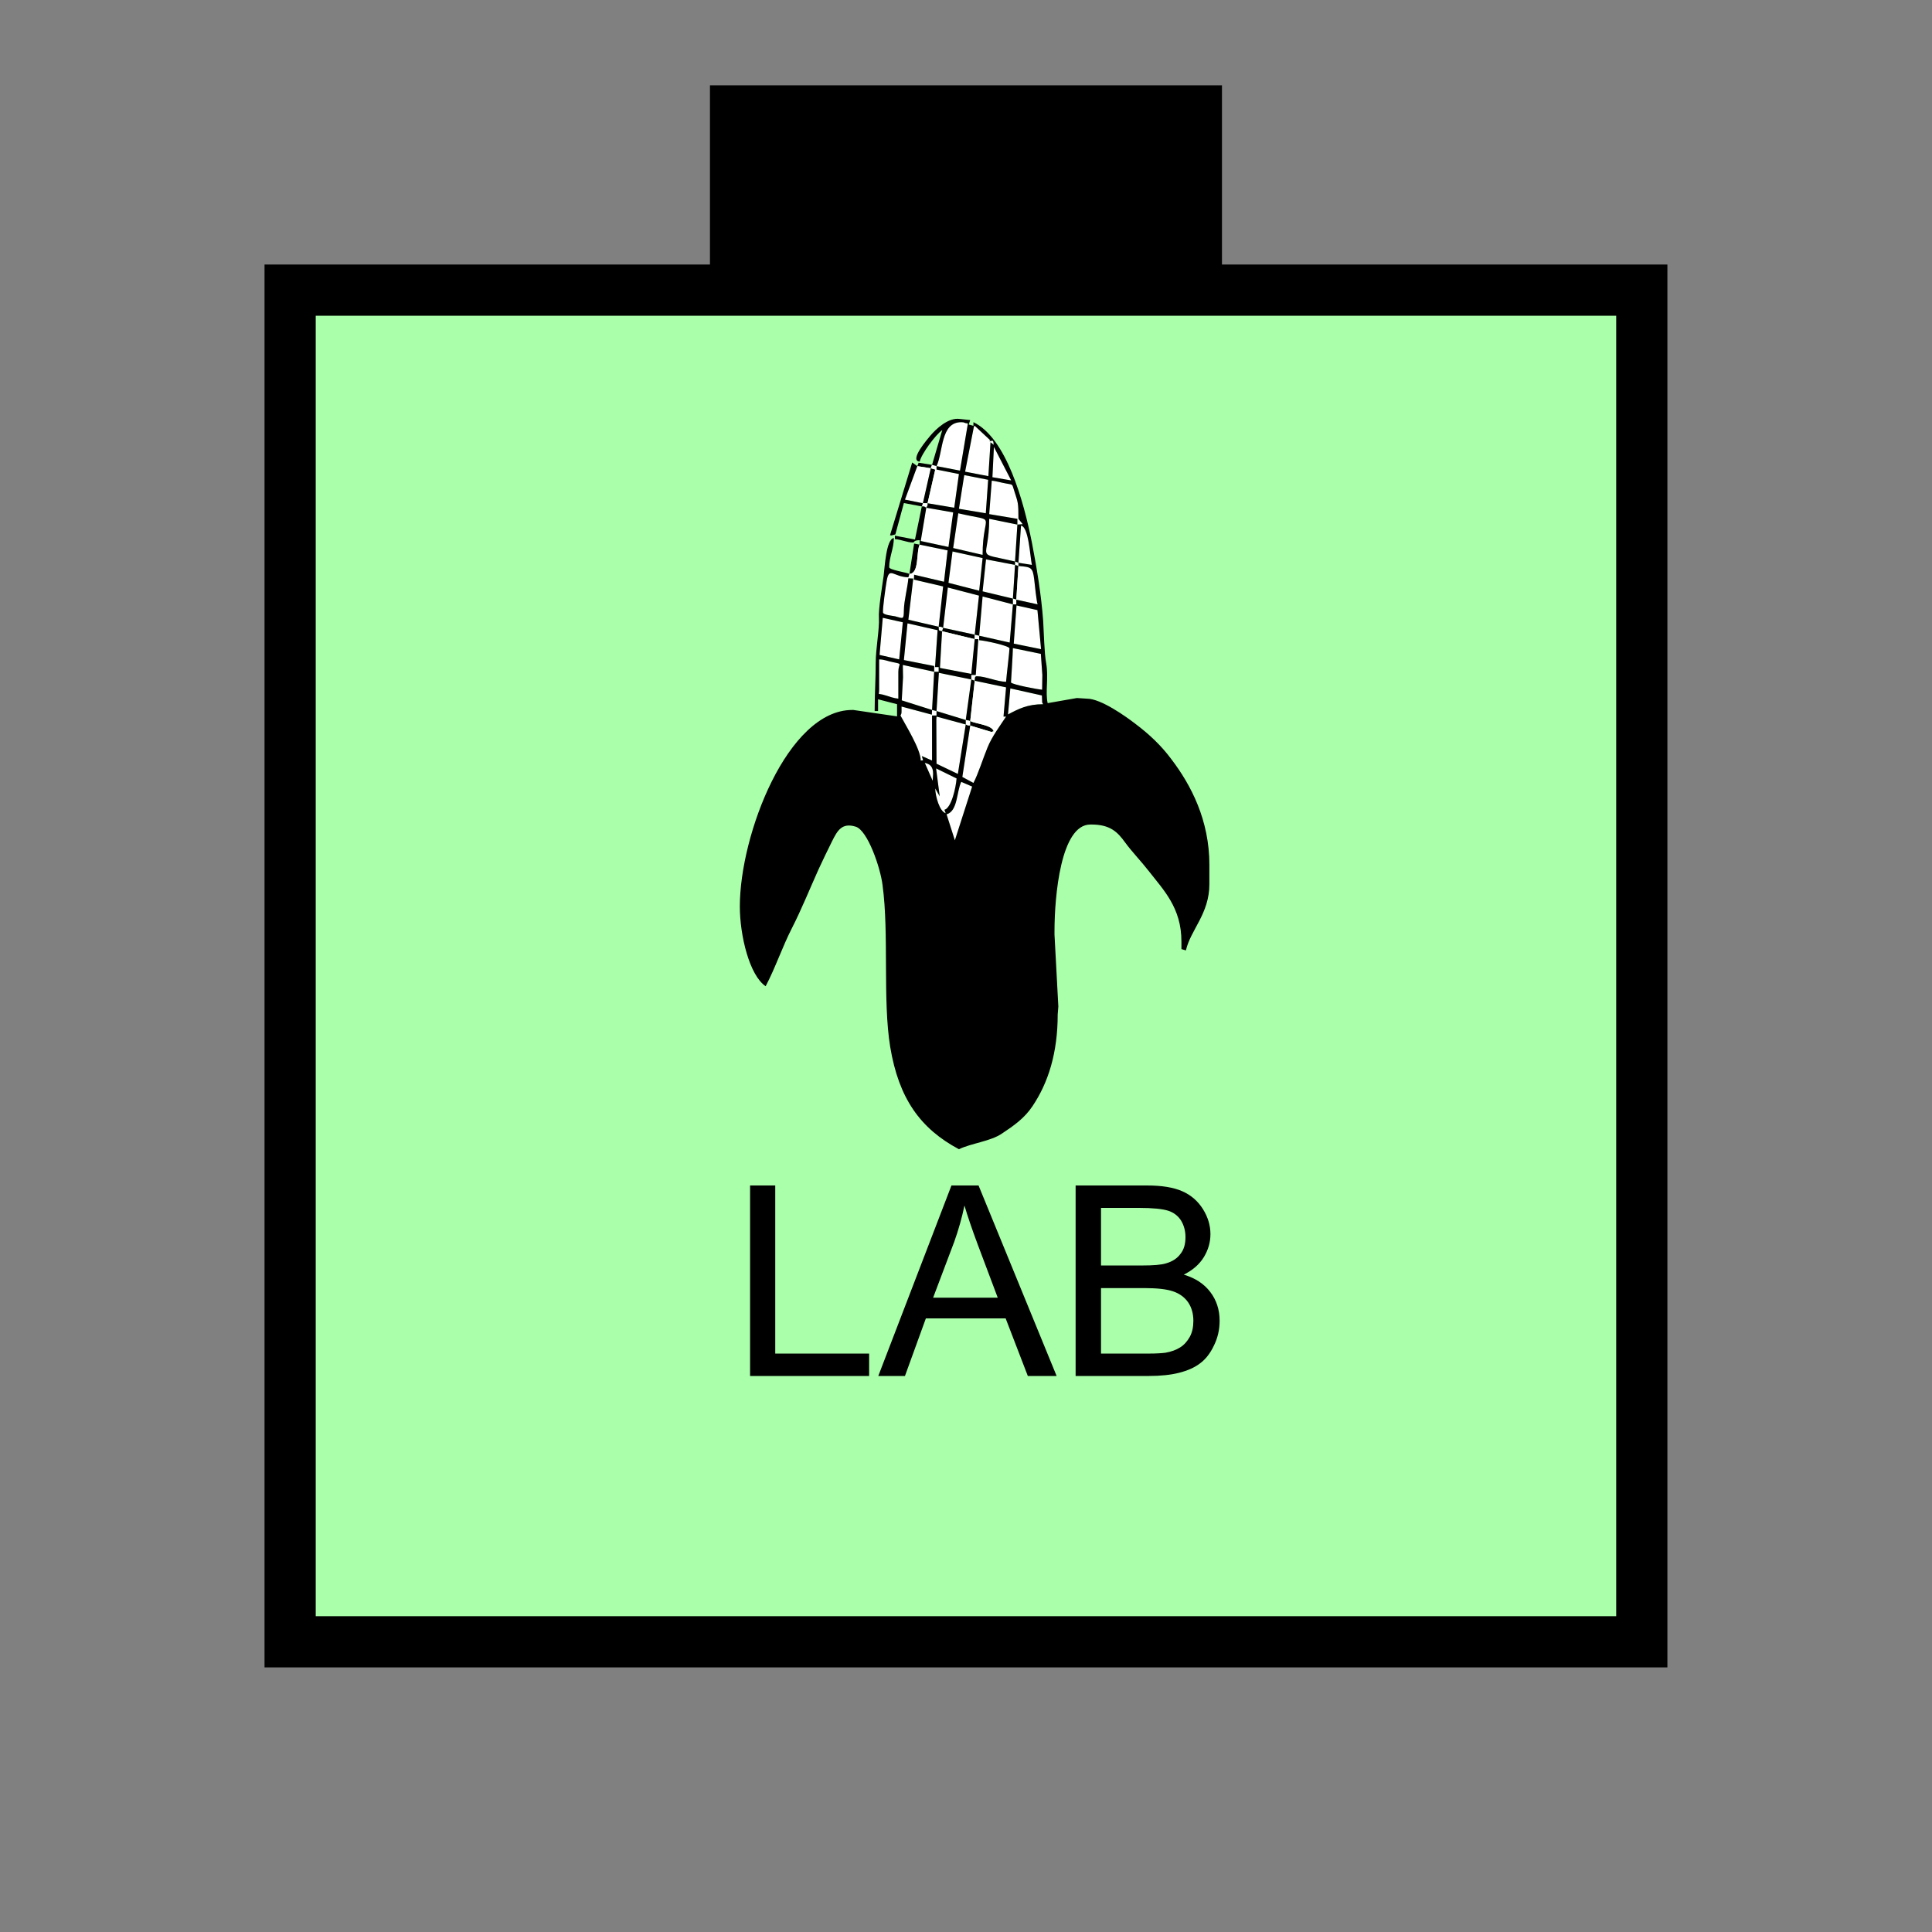 <?xml version="1.0" encoding="UTF-8" standalone="no"?>
<svg
   xmlns:dc="http://purl.org/dc/elements/1.1/"
   xmlns:cc="http://creativecommons.org/ns#"
   xmlns:rdf="http://www.w3.org/1999/02/22-rdf-syntax-ns#"
   xmlns:svg="http://www.w3.org/2000/svg"
   xmlns="http://www.w3.org/2000/svg"
   id="svg107"
   height="95.75mm"
   width="95.75mm"
   version="1.0">
  <rect width="100%" height="100%" fill="#808080" stroke="none"/>
  <defs
     id="defs3">
    <pattern
       y="0"
       x="0"
       height="6"
       width="6"
       patternUnits="userSpaceOnUse"
       id="EMFhbasepattern" />
  </defs>
  <path
     id="path5"
     d="  M 132.986,15.984   L 132.986,54.345   L 228.89,54.345   L 228.89,15.984   L 132.986,15.984   z "
     style="fill:#000000;fill-rule:evenodd;fill-opacity:1;stroke:none;" />
  <path
     id="path7"
     d="  M 54.345,54.345   L 54.345,307.531   L 307.531,307.531   L 307.531,54.345   L 54.345,54.345   z "
     style="fill:#aaffaa;fill-rule:evenodd;fill-opacity:1;stroke:none;" />
  <path
     id="path9"
     d="  M 54.345,54.345   L 307.531,54.345   L 307.531,307.531   L 54.345,307.531   z "
     style="fill:none;stroke:#000000;stroke-width:9.59px;stroke-linecap:butt;stroke-linejoin:miter;stroke-miterlimit:10;stroke-dasharray:none;stroke-opacity:1;" />
  <path
     id="path11"
     d="  M 171.827,87.312   L 171.827,87.312   L 174.345,87.712   L 174.585,87.072   L 172.067,86.673   z "
     style="fill:#000000;fill-rule:evenodd;fill-opacity:1;stroke:none;" />
  <path
     id="path13"
     d="  M 175.424,87.312   L 179.819,88.151   L 181.298,79.32   C 180.419,79.24 180.818,79.081 180.059,79.081   C 176.143,79.081 176.702,84.635 175.424,87.312   z "
     style="fill:#ffffff;fill-rule:evenodd;fill-opacity:1;stroke:none;" />
  <path
     id="path15"
     d="  M 180.778,88.351   L 185.134,89.19   L 185.534,82.837   L 186.133,83.316   C 186.053,82.357 186.013,82.517 185.294,82.677   L 185.494,82.477   L 182.537,79.72   L 182.417,79.96   z "
     style="fill:#ffffff;fill-rule:evenodd;fill-opacity:1;stroke:none;" />
  <path
     id="path17"
     d="  M 185.893,89.39   L 185.893,89.39   L 189.41,89.99   L 186.173,83.716   z "
     style="fill:#ffffff;fill-rule:evenodd;fill-opacity:1;stroke:none;" />
  <path
     id="path19"
     d="  M 172.866,94.265   L 172.866,94.265   L 174.345,87.712   L 171.827,87.312   L 169.51,93.586   z "
     style="fill:#ffffff;fill-rule:evenodd;fill-opacity:1;stroke:none;" />
  <path
     id="path21"
     d="  M 172.866,94.265   L 172.866,94.265   L 173.745,94.265   L 175.184,87.952   L 174.345,87.712   z "
     style="fill:#000000;fill-rule:evenodd;fill-opacity:1;stroke:none;" />
  <path
     id="path23"
     d="  M 172.666,94.865   L 172.666,94.865   L 173.106,94.865   L 173.506,95.104   L 173.745,94.665   L 173.745,94.265   L 172.866,94.265   z "
     style="fill:#ffffff;fill-rule:evenodd;fill-opacity:1;stroke:none;" />
  <path
     id="path25"
     d="  M 174.345,87.712   L 174.345,87.712   L 175.184,87.952   L 173.745,94.265   L 178.74,95.104   L 179.619,88.791   L 175.424,87.952   L 175.424,87.312   L 174.585,87.072   z "
     style="fill:#ffffff;fill-rule:evenodd;fill-opacity:1;stroke:none;" />
  <path
     id="path27"
     d="  M 179.619,95.304   L 179.619,95.304   L 184.654,96.143   L 185.094,89.87   L 180.618,88.991   z "
     style="fill:#ffffff;fill-rule:evenodd;fill-opacity:1;stroke:none;" />
  <path
     id="path29"
     d="  M 190.568,98.261   L 191.567,98.181   L 190.768,97.182   C 190.768,94.065 190.688,94.185 189.969,91.908   C 189.53,90.589 189.849,90.829 188.371,90.549   C 187.452,90.389 186.572,90.109 185.773,90.03   L 185.294,96.303   L 190.568,97.182   z "
     style="fill:#ffffff;fill-rule:evenodd;fill-opacity:1;stroke:none;" />
  <path
     id="path31"
     d="  M 172.666,94.865   L 172.666,94.865   L 172.866,94.265   L 169.51,93.586   L 171.827,87.312   L 170.868,86.633   L 166.712,100.259   L 166.992,100.299   L 167.711,100.099   L 169.31,94.225   z "
     style="fill:#000000;fill-rule:evenodd;fill-opacity:1;stroke:none;" />
  <path
     id="path33"
     d="  M 173.506,95.104   L 173.506,95.104   L 172.467,101.338   L 177.661,102.457   L 178.541,95.984   z "
     style="fill:#ffffff;fill-rule:evenodd;fill-opacity:1;stroke:none;" />
  <path
     id="path35"
     d="  M 178.541,102.657   L 184.055,103.936   C 184.055,95.664 187.132,97.942 179.5,96.143   z "
     style="fill:#ffffff;fill-rule:evenodd;fill-opacity:1;stroke:none;" />
  <path
     id="path37"
     d="  M 190.129,105.174   L 190.568,98.261   L 185.294,97.182   C 185.294,105.254 182.257,103.336 190.129,105.174   z "
     style="fill:#ffffff;fill-rule:evenodd;fill-opacity:1;stroke:none;" />
  <path
     id="path39"
     d="  M 190.768,105.414   L 193.286,105.814   C 192.966,104.335 192.686,98.621 191.248,98.461   z "
     style="fill:#ffffff;fill-rule:evenodd;fill-opacity:1;stroke:none;" />
  <path
     id="path41"
     d="  M 190.129,105.814   L 190.129,105.814   L 190.768,106.013   L 190.768,105.414   L 190.129,105.174   z "
     style="fill:#ffffff;fill-rule:evenodd;fill-opacity:1;stroke:none;" />
  <path
     id="path43"
     d="  M 170.349,107.492   C 172.227,107.452 171.588,103.376 172.267,102.017   L 171.228,101.818   z "
     style="fill:#000000;fill-rule:evenodd;fill-opacity:1;stroke:none;" />
  <path
     id="path45"
     d="  M 177.661,109.17   L 177.661,109.17   L 183.416,110.649   L 184.055,104.535   L 178.421,103.296   z "
     style="fill:#ffffff;fill-rule:evenodd;fill-opacity:1;stroke:none;" />
  <path
     id="path47"
     d="  M 189.729,112.127   L 189.729,112.127   L 190.129,105.814   L 184.694,104.775   L 184.055,110.769   z "
     style="fill:#ffffff;fill-rule:evenodd;fill-opacity:1;stroke:none;" />
  <path
     id="path49"
     d="  M 189.729,112.127   L 189.729,112.127   L 190.369,112.327   L 190.768,106.013   L 190.129,105.814   z "
     style="fill:#000000;fill-rule:evenodd;fill-opacity:1;stroke:none;" />
  <path
     id="path51"
     d="  M 189.729,113.206   L 189.729,113.206   L 190.369,113.206   L 190.369,112.327   L 189.729,112.127   z "
     style="fill:#ffffff;fill-rule:evenodd;fill-opacity:1;stroke:none;" />
  <path
     id="path53"
     d="  M 190.369,112.327   L 194.365,113.206   C 194.165,112.767 193.805,109.33 193.725,108.571   C 193.446,106.253 193.166,106.213 190.768,106.013   z "
     style="fill:#ffffff;fill-rule:evenodd;fill-opacity:1;stroke:none;" />
  <path
     id="path55"
     d="  M 170.349,107.492   L 170.149,108.131   C 167.312,108.091 166.553,105.973 166.073,108.891   C 165.913,109.77 165.314,114.005 165.394,114.725   C 165.474,115.204 167.112,115.324 167.671,115.444   C 169.27,115.884 169.27,116.083 169.31,114.245   C 169.35,112.447 169.989,110.129 170.149,108.331   L 171.068,108.371   L 170.149,116.083   L 175.823,117.402   L 176.662,109.85   L 171.188,108.571   L 171.228,107.652   L 176.822,108.97   L 177.502,103.096   L 172.267,102.017   C 171.588,103.376 172.227,107.452 170.349,107.492   z "
     style="fill:#ffffff;fill-rule:evenodd;fill-opacity:1;stroke:none;" />
  <path
     id="path57"
     d="  M 176.463,118.241   L 176.662,117.602   L 176.263,117.402   L 175.823,117.402   C 175.903,118.201 175.703,118.041 176.463,118.241   z "
     style="fill:#ffffff;fill-rule:evenodd;fill-opacity:1;stroke:none;" />
  <path
     id="path59"
     d="  M 176.662,117.602   L 176.662,117.602   L 182.577,118.881   L 183.376,111.568   L 177.542,110.049   z "
     style="fill:#ffffff;fill-rule:evenodd;fill-opacity:1;stroke:none;" />
  <path
     id="path61"
     d="  M 176.463,118.241   L 176.463,118.241   L 182.577,119.72   L 182.577,118.881   L 176.662,117.602   z "
     style="fill:#000000;fill-rule:evenodd;fill-opacity:1;stroke:none;" />
  <path
     id="path63"
     d="  M 183.416,119.08   L 183.416,119.08   L 189.13,120.359   L 189.729,113.206   L 184.055,111.728   z "
     style="fill:#ffffff;fill-rule:evenodd;fill-opacity:1;stroke:none;" />
  <path
     id="path65"
     d="  M 189.889,120.559   L 189.889,120.559   L 195.004,121.598   L 194.325,114.285   L 190.409,113.406   z "
     style="fill:#ffffff;fill-rule:evenodd;fill-opacity:1;stroke:none;" />
  <path
     id="path67"
     d="  M 164.754,122.677   L 164.754,122.677   L 168.431,123.516   L 169.11,116.563   L 165.354,115.724   z "
     style="fill:#ffffff;fill-rule:evenodd;fill-opacity:1;stroke:none;" />
  <path
     id="path69"
     d="  M 174.984,125.834   L 174.984,125.834   L 175.823,125.834   L 175.823,124.954   L 175.144,124.954   L 175.623,118.041   L 169.989,116.763   L 169.31,123.636   L 174.984,124.755   z "
     style="fill:#ffffff;fill-rule:evenodd;fill-opacity:1;stroke:none;" />
  <path
     id="path71"
     d="  M 182.577,119.72   L 182.577,119.72   L 176.463,118.241   L 176.063,125.114   L 181.937,126.233   z "
     style="fill:#ffffff;fill-rule:evenodd;fill-opacity:1;stroke:none;" />
  <path
     id="path73"
     d="  M 182.577,119.72   L 183.256,119.72   L 182.776,126.433   L 181.937,126.433   L 181.937,127.272   L 182.577,127.512   C 182.616,127.072 182.537,126.673 182.976,126.673   C 184.614,126.673 186.692,127.672 188.451,127.712   C 188.491,126.952 189.13,121.638 189.09,121.438   C 188.93,120.918 184.335,119.959 183.416,119.919   L 183.416,119.08   L 182.577,118.881   z "
     style="fill:#ffffff;fill-rule:evenodd;fill-opacity:1;stroke:none;" />
  <path
     id="path75"
     d="  M 195.204,129.19   L 195.244,126.433   L 194.964,122.477   L 189.729,121.398   C 189.729,122.277 189.37,127.832 189.37,127.832   C 189.569,128.231 194.445,129.15 195.204,129.19   z "
     style="fill:#ffffff;fill-rule:evenodd;fill-opacity:1;stroke:none;" />
  <path
     id="path77"
     d="  M 164.674,129.19   C 164.674,130.429 164.195,129.71 165.913,130.269   C 166.593,130.469 167.392,130.789 168.271,130.868   L 168.271,125.834   C 168.271,124.195 169.23,124.435 167.272,124.035   C 166.313,123.836 165.673,123.516 164.674,123.516   z "
     style="fill:#ffffff;fill-rule:evenodd;fill-opacity:1;stroke:none;" />
  <path
     id="path79"
     d="  M 174.585,132.986   L 174.585,132.986   L 174.984,125.834   L 169.11,124.555   L 169.15,126.872   L 168.91,131.188   z "
     style="fill:#ffffff;fill-rule:evenodd;fill-opacity:1;stroke:none;" />
  <path
     id="path81"
     d="  M 188.81,133.826   C 190.768,132.787 192.447,131.907 195.404,131.907   C 195.244,131.668 195.204,131.708 195.204,131.268   L 195.164,130.269   L 189.25,128.95   z "
     style="fill:#ffffff;fill-rule:evenodd;fill-opacity:1;stroke:none;" />
  <path
     id="path83"
     d="  M 175.424,133.186   L 175.424,133.186   L 180.898,134.864   L 181.937,127.272   L 175.863,126.033   z "
     style="fill:#ffffff;fill-rule:evenodd;fill-opacity:1;stroke:none;" />
  <path
     id="path85"
     d="  M 180.898,134.864   L 180.898,134.864   L 181.737,135.064   L 182.577,127.512   L 181.937,127.272   z "
     style="fill:#000000;fill-rule:evenodd;fill-opacity:1;stroke:none;" />
  <path
     id="path87"
     d="  M 180.898,135.704   L 180.898,135.704   L 181.298,135.903   L 181.737,135.903   L 181.737,135.064   L 180.898,134.864   z "
     style="fill:#ffffff;fill-rule:evenodd;fill-opacity:1;stroke:none;" />
  <path
     id="path89"
     d="  M 181.737,135.903   L 185.693,137.102   L 186.133,136.982   C 185.813,135.784 182.776,135.584 181.737,135.064   z "
     style="fill:#000000;fill-rule:evenodd;fill-opacity:1;stroke:none;" />
  <path
     id="path91"
     d="  M 175.424,133.186   L 174.585,132.986   L 174.545,133.865   L 168.87,132.347   L 168.87,133.186   C 168.87,133.706 168.83,133.706 168.67,134.025   C 169.59,135.784 172.467,140.339 172.467,142.457   L 172.906,142.417   L 172.666,141.618   L 174.585,142.457   L 174.585,134.025   L 175.424,134.025   z "
     style="fill:#ffffff;fill-rule:evenodd;fill-opacity:1;stroke:none;" />
  <path
     id="path93"
     d="  M 180.898,135.704   L 180.898,135.704   L 175.424,134.225   L 175.384,134.864   L 175.424,143.056   L 179.42,144.974   z "
     style="fill:#ffffff;fill-rule:evenodd;fill-opacity:1;stroke:none;" />
  <path
     id="path95"
     d="  M 174.704,146.253   L 174.784,144.974   C 174.784,143.696 174.305,143.136 173.226,142.896   z "
     style="fill:#ffffff;fill-rule:evenodd;fill-opacity:1;stroke:none;" />
  <path
     id="path97"
     d="  M 181.737,135.064   C 182.776,135.584 185.813,135.784 186.133,136.982   L 185.693,137.102   L 181.737,135.903   L 180.259,145.534   L 182.337,146.653   C 183.216,145.014 184.175,141.937 184.974,140.019   C 185.813,137.941 187.332,135.943 188.451,134.225   L 187.971,134.225   L 188.451,128.751   L 182.577,127.512   z "
     style="fill:#ffffff;fill-rule:evenodd;fill-opacity:1;stroke:none;" />
  <path
     id="path99"
     d="  M 176.023,149.17   L 175.184,147.692   C 175.184,149.13 176.023,152.047 177.142,152.327   L 176.902,151.688   C 178.221,151.328 179.06,147.492 179.18,145.813   L 175.344,143.935   z "
     style="fill:#ffffff;fill-rule:evenodd;fill-opacity:1;stroke:none;" />
  <path
     id="path101"
     d="  M 177.302,152.527   L 178.86,157.402   L 182.097,147.332   L 180.059,146.453   C 179.18,148.211 179.42,151.967 177.302,152.527   z "
     style="fill:#ffffff;fill-rule:evenodd;fill-opacity:1;stroke:none;" />
  <path
     id="path103"
     d="  M 177.302,152.527   C 179.42,151.967 179.18,148.211 180.059,146.453   L 182.097,147.332   L 178.86,157.402   z  M 176.902,151.688   L 177.142,152.327   C 176.023,152.047 175.184,149.13 175.184,147.692   L 176.023,149.17   L 175.344,143.935   L 179.18,145.813   C 179.06,147.492 178.221,151.328 176.902,151.688   z  M 174.704,146.253   L 173.226,142.896   C 174.305,143.136 174.784,143.696 174.784,144.974   z  M 180.898,135.704   L 179.42,144.974   L 175.424,143.056   L 175.384,134.864   L 175.424,134.225   z  M 174.585,132.986   L 175.424,133.186   L 175.424,134.025   L 174.585,134.025   L 174.585,142.457   L 172.666,141.618   L 172.906,142.417   L 172.467,142.457   C 172.467,140.339 169.59,135.784 168.67,134.025   C 168.83,133.706 168.87,133.706 168.87,133.186   L 168.87,132.347   L 174.545,133.865   z  M 189.25,128.95   L 195.164,130.269   L 195.204,131.308   C 195.204,131.708 195.244,131.668 195.404,131.907   C 192.447,131.907 190.768,132.787 188.81,133.826   z  M 174.585,132.986   L 168.91,131.188   L 169.15,126.872   L 169.11,124.555   L 174.984,125.834   z  M 195.204,129.19   C 194.445,129.15 189.569,128.231 189.37,127.832   C 189.37,127.832 189.729,122.277 189.729,121.398   L 194.964,122.477   L 195.244,126.433   z  M 164.674,123.516   C 165.673,123.516 166.313,123.876 167.272,124.035   C 169.23,124.435 168.271,124.195 168.271,125.834   L 168.271,130.868   C 167.392,130.789 166.593,130.469 165.913,130.269   C 164.195,129.71 164.674,130.429 164.674,129.19   z  M 190.409,113.406   L 194.325,114.285   L 195.004,121.598   L 189.889,120.559   z  M 174.984,125.834   L 174.984,124.755   L 169.31,123.636   L 169.989,116.763   L 175.623,118.041   L 175.144,124.954   L 175.823,124.954   L 175.823,125.834   z  M 165.354,115.724   L 169.11,116.563   L 168.431,123.516   L 164.754,122.677   z  M 183.416,119.08   L 184.055,111.728   L 189.729,113.206   L 189.13,120.359   z  M 182.577,118.881   L 183.416,119.08   L 183.416,119.919   C 184.335,119.959 188.93,120.918 189.09,121.438   C 189.13,121.638 188.491,126.952 188.451,127.712   C 186.692,127.672 184.614,126.673 182.976,126.673   C 182.537,126.673 182.616,127.072 182.577,127.512   L 188.451,128.751   L 187.971,134.225   L 188.451,134.225   C 187.332,135.943 185.813,137.941 184.974,140.019   C 184.175,141.937 183.216,145.014 182.337,146.653   L 180.259,145.534   L 181.737,135.903   L 181.298,135.903   L 180.898,135.704   L 180.898,134.864   L 175.424,133.186   L 175.863,126.033   L 181.937,127.272   L 181.937,126.433   L 182.776,126.433   L 183.256,119.72   L 182.577,119.72   L 181.937,126.233   L 176.063,125.114   L 176.463,118.241   C 175.703,118.041 175.903,118.201 175.823,117.402   L 176.263,117.402   L 176.662,117.602   L 177.542,110.049   L 183.376,111.568   z  M 190.129,105.814   L 190.129,105.174   L 190.768,105.414   L 190.768,106.013   C 193.166,106.213 193.446,106.253 193.725,108.571   C 193.805,109.33 194.165,112.767 194.365,113.206   L 190.369,112.327   L 190.369,113.206   L 189.729,113.206   L 189.729,112.127   L 184.055,110.769   L 184.694,104.775   z  M 190.768,105.414   L 191.248,98.461   C 192.686,98.621 192.966,104.335 193.286,105.814   z  M 178.421,103.296   L 184.055,104.535   L 183.416,110.649   L 177.661,109.17   z  M 190.129,105.174   C 182.257,103.336 185.294,105.254 185.294,97.182   L 190.568,98.261   z  M 179.5,96.143   C 187.132,97.942 184.055,95.664 184.055,103.936   L 178.541,102.657   z  M 173.506,95.104   L 178.541,95.984   L 177.661,102.457   L 172.467,101.338   z  M 190.568,98.261   L 190.568,97.182   L 185.294,96.303   L 185.773,90.03   C 186.572,90.109 187.452,90.389 188.371,90.549   C 189.849,90.829 189.53,90.589 189.969,91.908   C 190.688,94.185 190.768,94.065 190.768,97.182   L 191.567,98.181   z  M 180.618,88.991   L 185.094,89.87   L 184.654,96.143   L 179.619,95.304   z  M 186.173,83.716   L 189.41,89.99   L 185.893,89.39   z  M 182.417,79.96   L 182.537,79.72   L 185.494,82.477   L 185.294,82.677   C 186.013,82.517 186.053,82.357 186.133,83.316   L 185.534,82.837   L 185.134,89.19   L 180.778,88.351   z  M 175.424,87.312   C 176.702,84.635 176.143,79.081 180.059,79.081   C 180.818,79.081 180.419,79.24 181.298,79.32   L 179.819,88.151   z  M 174.585,87.072   L 175.424,87.312   L 175.424,87.952   L 179.619,88.791   L 178.74,95.104   L 173.745,94.265   L 173.745,94.665   L 173.506,95.104   L 173.106,94.865   L 172.666,94.865   L 171.388,101.058   L 167.632,100.339   L 167.632,100.979   C 168.79,101.058 169.909,101.618 170.988,101.618   C 171.388,101.618 170.948,101.218 172.267,101.178   L 172.267,102.017   L 177.502,103.096   L 176.822,108.97   L 171.228,107.652   L 171.188,108.571   L 176.662,109.85   L 175.823,117.402   L 170.149,116.083   L 171.068,108.371   L 170.149,108.331   C 169.989,110.129 169.35,112.447 169.31,114.245   C 169.27,116.083 169.27,115.884 167.671,115.444   C 167.112,115.324 165.474,115.204 165.394,114.725   C 165.314,114.005 165.913,109.77 166.073,108.891   C 166.553,105.973 167.312,108.091 170.149,108.131   L 170.349,107.492   C 169.709,107.212 166.553,106.733 166.553,106.253   C 166.553,104.375 167.432,102.697 167.432,100.779   C 165.993,100.939 165.713,106.333 165.514,107.892   C 165.234,109.93 164.515,114.125 164.635,115.764   C 164.754,117.762 164.035,121.518 164.035,124.115   C 164.035,127.272 163.835,129.909 163.835,133.186   L 164.475,133.186   L 164.475,130.988   L 168.031,131.907   L 168.031,134.185   L 159.839,132.986   L 159.64,132.986   C 147.572,132.986 138.581,156.283 138.581,169.789   C 138.581,175.224 140.379,182.696 143.416,184.734   C 145.214,181.338 146.533,177.382 148.331,173.865   C 150.129,170.349 151.688,166.473 153.326,162.836   C 154.125,161.078 155.004,159.32 155.843,157.602   C 156.842,155.604 157.682,154.045 160.279,154.844   C 162.517,155.524 164.914,162.517 165.314,165.793   C 166.553,174.944 165.314,187.412 166.752,196.123   C 168.351,205.713 172.347,211.388 179.619,215.264   C 181.937,214.145 185.534,213.785 187.651,212.347   C 189.889,210.868 191.927,209.43 193.406,207.192   C 196.363,202.796 198.121,197.202 198.121,190.009   L 198.241,188.531   L 197.521,175.064   L 197.521,174.425   C 197.521,167.911 198.68,154.445 204.235,154.445   L 204.435,154.445   C 207.911,154.445 209.31,155.803 210.748,157.801   C 212.067,159.6 213.745,161.318 215.144,163.116   C 217.941,166.712 221.298,170.029 221.298,176.343   L 221.298,177.781   L 222.137,178.021   C 223.016,174.145 226.532,171.188 226.532,165.594   L 226.532,161.997   C 226.532,153.606 223.096,147.052 219.419,142.217   C 217.461,139.58 215.224,137.502 212.626,135.544   C 210.908,134.225 206.233,130.868 203.595,130.868   L 201.717,130.749   L 196.243,131.708   C 195.763,129.67 196.443,126.952 195.963,124.235   C 195.603,122.357 195.523,118.281 195.404,116.363   C 195.044,111.368 194.165,106.173 193.286,101.618   C 191.727,93.786 188.491,82.038 182.337,79.081   L 182.337,79.76   L 181.458,79.52   L 181.737,78.681   L 179.819,78.481   C 177.621,78.121 175.264,80.439 174.305,81.558   C 173.745,82.237 170.229,86.273 172.267,86.473   C 172.587,84.995 175.344,81.318 176.503,80.559   z "
     style="fill:#000000;fill-rule:evenodd;fill-opacity:1;stroke:none;" />
  <path
     id="path105"
     d="  M 140.499,257.741   L 140.499,222.057   L 145.214,222.057   L 145.214,253.545   L 162.796,253.545   L 162.796,257.741   z  M 164.515,257.741   L 178.221,222.057   L 183.296,222.057   L 197.921,257.741   L 192.526,257.741   L 188.371,246.952   L 173.426,246.952   L 169.51,257.741   z  M 174.784,243.076   L 186.892,243.076   L 183.176,233.206   C 182.057,230.209 181.218,227.731 180.658,225.813   C 180.179,228.091 179.54,230.368 178.74,232.606   z  M 201.478,257.741   L 201.478,222.057   L 214.904,222.057   C 217.621,222.057 219.819,222.416 221.457,223.136   C 223.096,223.855 224.374,224.974 225.334,226.492   C 226.253,227.971 226.732,229.529 226.732,231.168   C 226.732,232.726 226.293,234.165 225.493,235.483   C 224.654,236.842 223.415,237.921 221.737,238.76   C 223.895,239.399 225.533,240.478 226.692,241.997   C 227.851,243.515 228.45,245.313 228.45,247.391   C 228.45,249.07 228.091,250.628 227.371,252.067   C 226.692,253.505 225.813,254.624 224.774,255.383   C 223.735,256.183 222.416,256.742 220.858,257.142   C 219.3,257.541 217.382,257.741 215.104,257.741   z  M 206.233,237.042   L 213.945,237.042   C 216.023,237.042 217.541,236.922 218.42,236.642   C 219.659,236.283 220.538,235.683 221.138,234.844   C 221.777,234.045 222.057,233.006 222.057,231.727   C 222.057,230.568 221.777,229.529 221.218,228.61   C 220.658,227.731 219.819,227.092 218.78,226.772   C 217.741,226.452 215.903,226.253 213.346,226.253   L 206.233,226.253   z  M 206.233,253.545   L 215.104,253.545   C 216.622,253.545 217.701,253.465 218.301,253.385   C 219.419,253.186 220.299,252.866 221.058,252.386   C 221.777,251.947 222.376,251.267 222.856,250.428   C 223.336,249.549 223.535,248.55 223.535,247.391   C 223.535,246.073 223.216,244.914 222.536,243.915   C 221.857,242.956 220.898,242.276 219.699,241.877   C 218.5,241.477 216.742,241.278 214.464,241.278   L 206.233,241.278   z "
     style="fill:#000000;fill-rule:evenodd;fill-opacity:1;stroke:none;" />
</svg>
